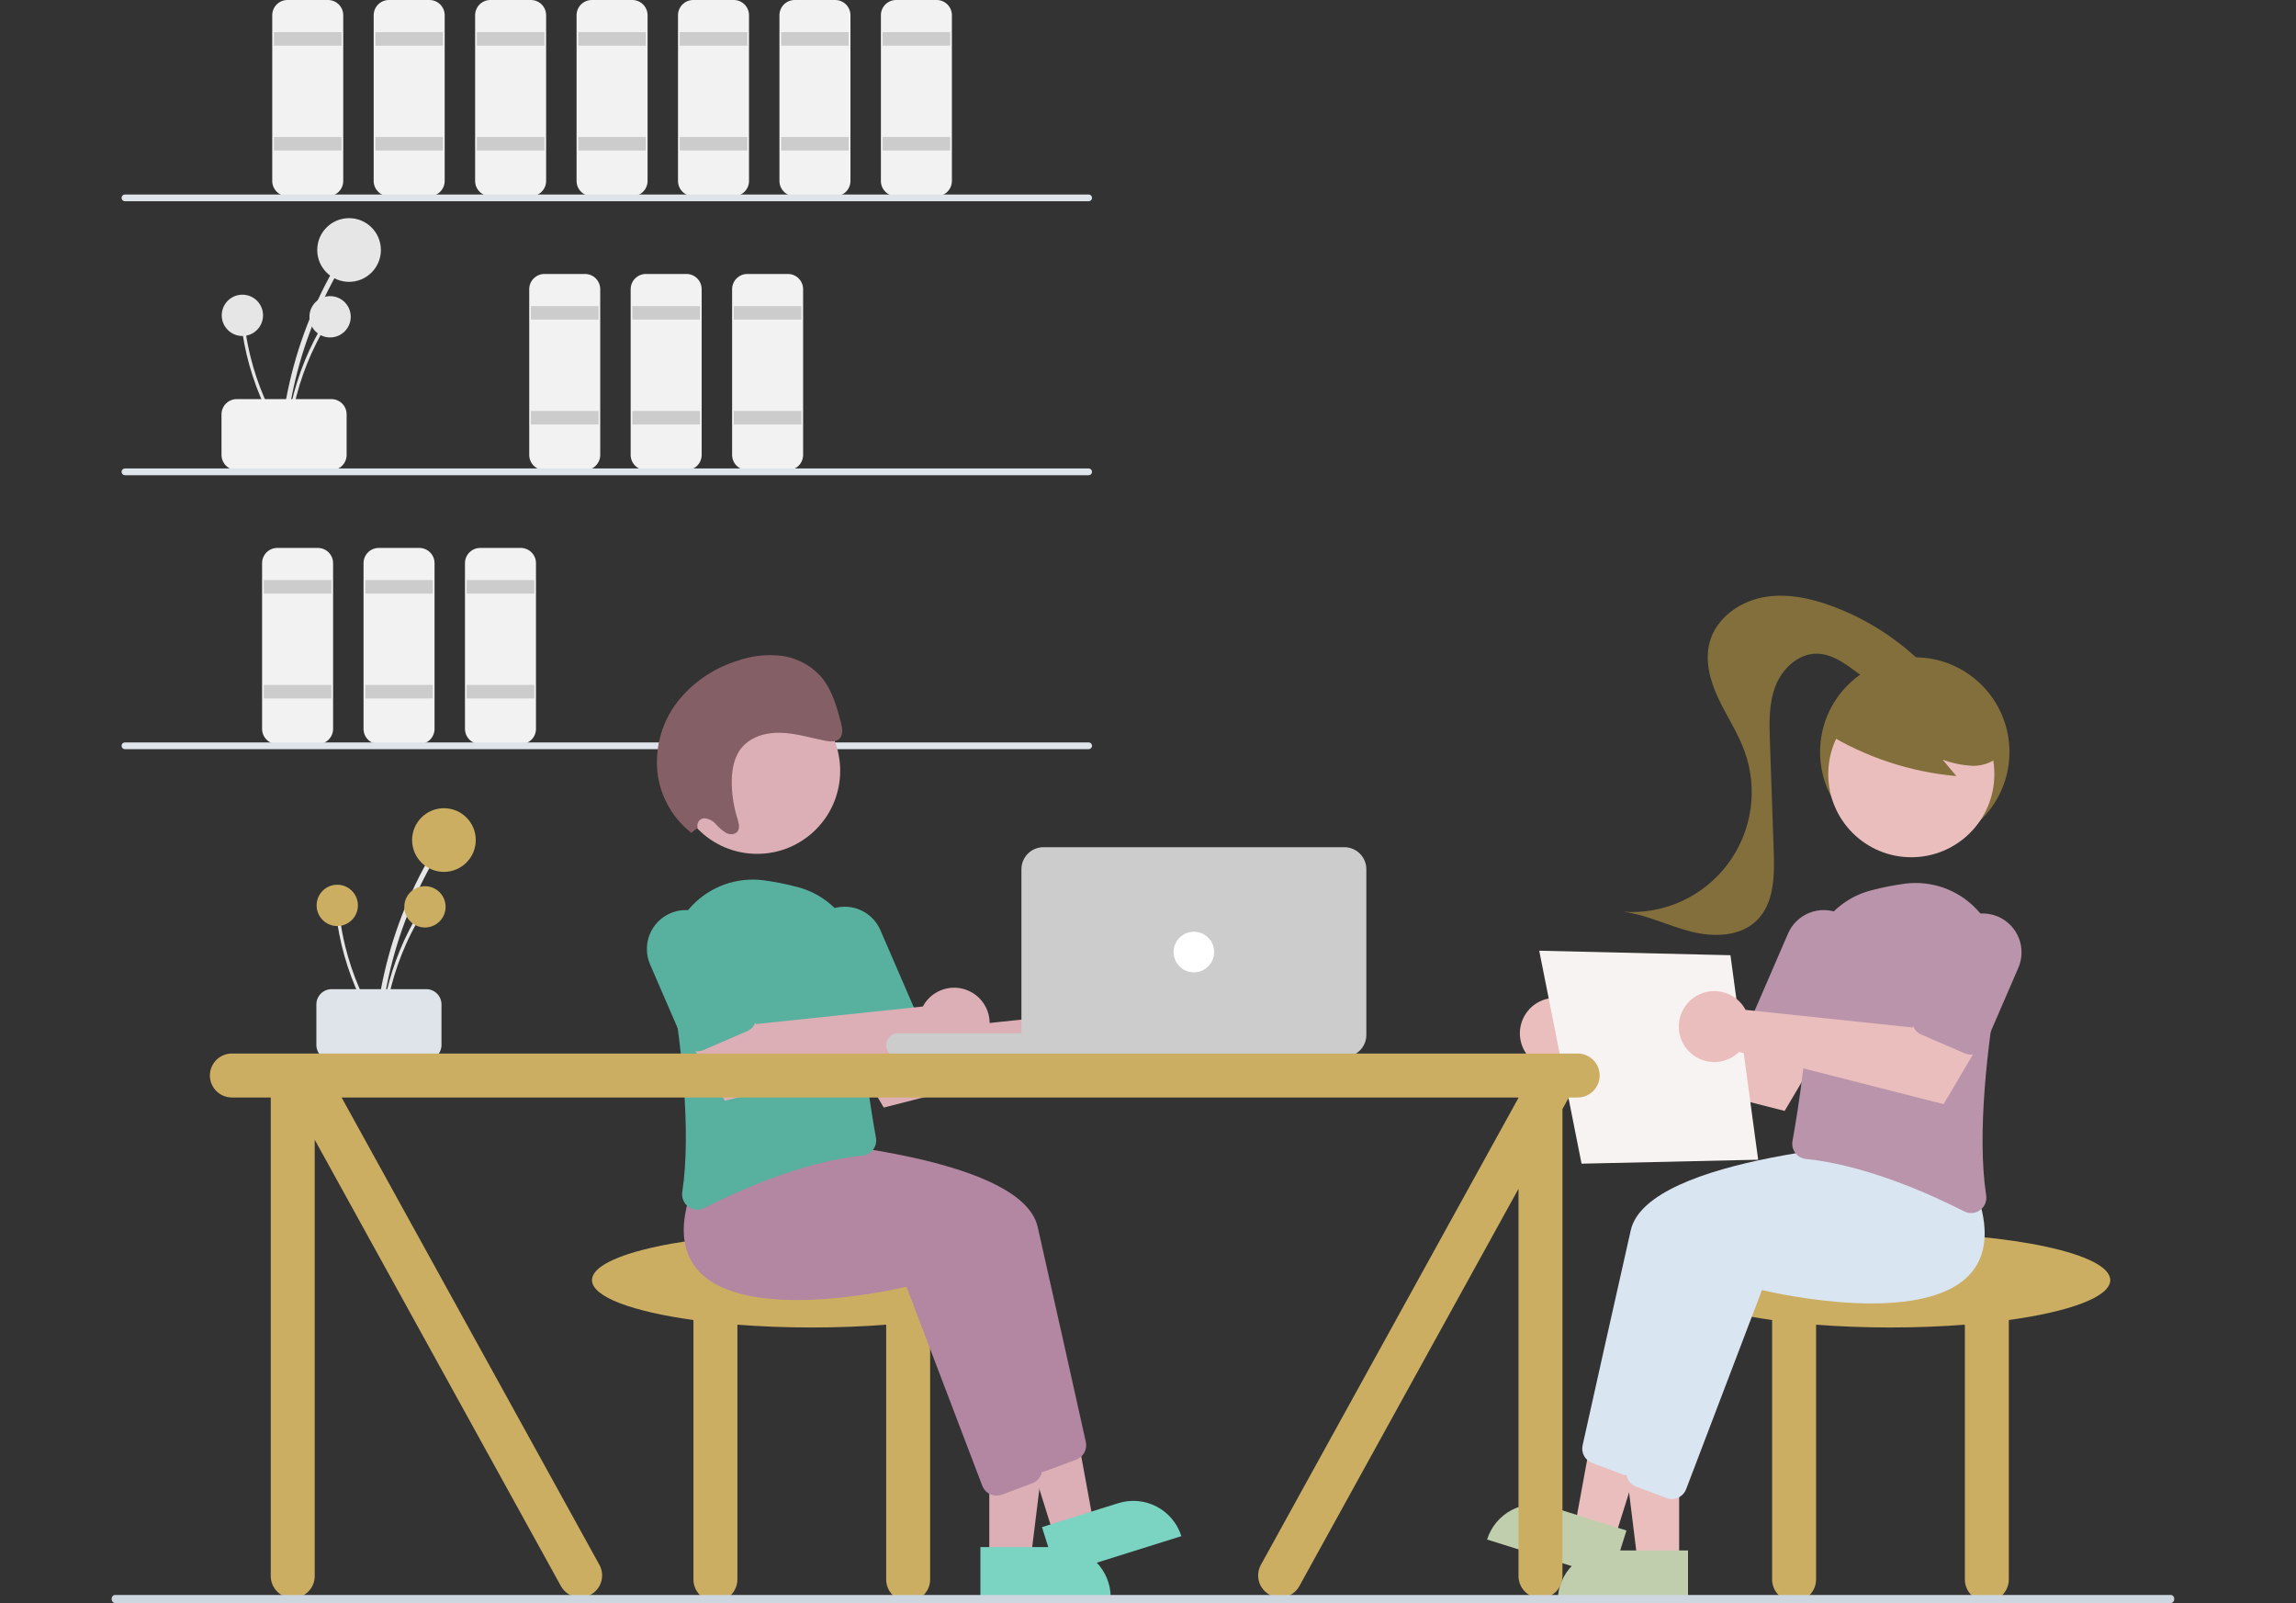 <svg width="679" height="474" viewBox="0 0 679 474" fill="none" xmlns="http://www.w3.org/2000/svg">
<rect x="0" y="0" width="679" height="474" fill="#333333" stroke="none"/>
<g clip-path="url(#clip0_1229_1131)">
<path d="M84.511 129.423C85.746 116.117 89.159 103.105 94.611 90.906C96.131 87.511 97.804 84.19 99.629 80.945C99.721 80.775 99.743 80.576 99.691 80.391C99.639 80.205 99.517 80.047 99.35 79.95C99.184 79.852 98.986 79.823 98.799 79.869C98.611 79.915 98.449 80.032 98.346 80.195C91.707 92.016 87.055 104.847 84.578 118.177C83.889 121.899 83.371 125.648 83.024 129.423C82.936 130.375 84.423 130.369 84.511 129.423Z" fill="#E6E6E6"/>
<path d="M103.23 83.329C108.429 83.329 112.644 79.114 112.644 73.914C112.644 68.715 108.429 64.5 103.23 64.5C98.03 64.5 93.815 68.715 93.815 73.914C93.815 79.114 98.03 83.329 103.23 83.329Z" fill="#E6E6E6"/>
<path d="M85.474 129.673C86.275 121.041 88.489 112.599 92.027 104.685C93.013 102.482 94.098 100.328 95.282 98.223C95.341 98.113 95.356 97.984 95.322 97.864C95.288 97.743 95.209 97.64 95.101 97.577C94.993 97.514 94.865 97.495 94.743 97.525C94.621 97.555 94.516 97.63 94.449 97.736C90.142 105.405 87.125 113.73 85.518 122.377C85.07 124.792 84.734 127.224 84.51 129.673C84.452 130.291 85.417 130.287 85.474 129.673Z" fill="#E6E6E6"/>
<path d="M97.618 99.77C100.991 99.77 103.725 97.035 103.725 93.662C103.725 90.289 100.991 87.554 97.618 87.554C94.245 87.554 91.51 90.289 91.51 93.662C91.51 97.035 94.245 99.77 97.618 99.77Z" fill="#E6E6E6"/>
<path d="M84.257 129.096C79.58 121.797 76.133 113.78 74.054 105.363C73.477 103.02 73.008 100.655 72.647 98.266C72.626 98.143 72.558 98.032 72.457 97.958C72.356 97.884 72.231 97.852 72.107 97.868C71.983 97.885 71.87 97.949 71.793 98.047C71.715 98.145 71.678 98.27 71.691 98.394C73.011 107.09 75.752 115.51 79.804 123.317C80.937 125.496 82.168 127.62 83.496 129.689C83.831 130.212 84.59 129.615 84.257 129.096Z" fill="#E6E6E6"/>
<path d="M71.683 99.341C75.056 99.341 77.791 96.606 77.791 93.233C77.791 89.86 75.056 87.126 71.683 87.126C68.31 87.126 65.576 89.86 65.576 93.233C65.576 96.606 68.31 99.341 71.683 99.341Z" fill="#E6E6E6"/>
<path d="M65.507 134.5V122.5C65.508 121.307 65.983 120.163 66.826 119.319C67.67 118.476 68.814 118.001 70.007 118H98.007C99.2 118.001 100.344 118.476 101.187 119.319C102.031 120.163 102.506 121.307 102.507 122.5V134.5C102.506 135.693 102.031 136.837 101.187 137.68C100.344 138.524 99.2 138.999 98.007 139H70.007C68.814 138.999 67.67 138.524 66.826 137.68C65.983 136.837 65.508 135.693 65.507 134.5Z" fill="#F2F2F2"/>
<path d="M97.007 58H85.007C83.814 57.999 82.67 57.524 81.826 56.681C80.983 55.837 80.508 54.693 80.507 53.5V4.5C80.508 3.307 80.983 2.163 81.826 1.319C82.67 0.476 83.814 0.001 85.007 0H97.007C98.2 0.001 99.344 0.476 100.187 1.319C101.031 2.163 101.506 3.307 101.507 4.5V53.5C101.506 54.693 101.031 55.837 100.187 56.681C99.344 57.524 98.2 57.999 97.007 58Z" fill="#F2F2F2"/>
<path d="M101.007 9.5H81.007V13.5H101.007V9.5Z" fill="#CCCCCC"/>
<path d="M101.007 40.5H81.007V44.5H101.007V40.5Z" fill="#CCCCCC"/>
<path d="M127.007 58H115.007C113.814 57.999 112.67 57.524 111.826 56.681C110.983 55.837 110.508 54.693 110.507 53.5V4.5C110.508 3.307 110.983 2.163 111.826 1.319C112.67 0.476 113.814 0.001 115.007 0H127.007C128.2 0.001 129.344 0.476 130.187 1.319C131.031 2.163 131.506 3.307 131.507 4.5V53.5C131.506 54.693 131.031 55.837 130.187 56.681C129.344 57.524 128.2 57.999 127.007 58Z" fill="#F2F2F2"/>
<path d="M131.007 9.5H111.007V13.5H131.007V9.5Z" fill="#CCCCCC"/>
<path d="M131.007 40.5H111.007V44.5H131.007V40.5Z" fill="#CCCCCC"/>
<path d="M157.007 58H145.007C143.814 57.999 142.67 57.524 141.826 56.681C140.983 55.837 140.508 54.693 140.507 53.5V4.5C140.508 3.307 140.983 2.163 141.826 1.319C142.67 0.476 143.814 0.001 145.007 0H157.007C158.2 0.001 159.344 0.476 160.187 1.319C161.031 2.163 161.506 3.307 161.507 4.5V53.5C161.506 54.693 161.031 55.837 160.187 56.681C159.344 57.524 158.2 57.999 157.007 58Z" fill="#F2F2F2"/>
<path d="M161.007 9.5H141.007V13.5H161.007V9.5Z" fill="#CCCCCC"/>
<path d="M161.007 40.5H141.007V44.5H161.007V40.5Z" fill="#CCCCCC"/>
<path d="M173.007 139H161.007C159.814 138.999 158.67 138.524 157.826 137.68C156.983 136.837 156.508 135.693 156.507 134.5V85.5C156.508 84.307 156.983 83.163 157.826 82.32C158.67 81.476 159.814 81.001 161.007 81H173.007C174.2 81.001 175.344 81.476 176.187 82.32C177.031 83.163 177.506 84.307 177.507 85.5V134.5C177.506 135.693 177.031 136.837 176.187 137.68C175.344 138.524 174.2 138.999 173.007 139Z" fill="#F2F2F2"/>
<path d="M177.007 90.5H157.007V94.5H177.007V90.5Z" fill="#CCCCCC"/>
<path d="M177.007 121.5H157.007V125.5H177.007V121.5Z" fill="#CCCCCC"/>
<path d="M203.007 139H191.007C189.814 138.999 188.67 138.524 187.826 137.68C186.983 136.837 186.508 135.693 186.507 134.5V85.5C186.508 84.307 186.983 83.163 187.826 82.32C188.67 81.476 189.814 81.001 191.007 81H203.007C204.2 81.001 205.344 81.476 206.187 82.32C207.031 83.163 207.506 84.307 207.507 85.5V134.5C207.506 135.693 207.031 136.837 206.187 137.68C205.344 138.524 204.2 138.999 203.007 139Z" fill="#F2F2F2"/>
<path d="M207.007 90.5H187.007V94.5H207.007V90.5Z" fill="#CCCCCC"/>
<path d="M207.007 121.5H187.007V125.5H207.007V121.5Z" fill="#CCCCCC"/>
<path d="M233.007 139H221.007C219.814 138.999 218.67 138.524 217.826 137.68C216.983 136.837 216.508 135.693 216.507 134.5V85.5C216.508 84.307 216.983 83.163 217.826 82.32C218.67 81.476 219.814 81.001 221.007 81H233.007C234.2 81.001 235.344 81.476 236.187 82.32C237.031 83.163 237.506 84.307 237.507 85.5V134.5C237.506 135.693 237.031 136.837 236.187 137.68C235.344 138.524 234.2 138.999 233.007 139Z" fill="#F2F2F2"/>
<path d="M237.007 90.5H217.007V94.5H237.007V90.5Z" fill="#CCCCCC"/>
<path d="M237.007 121.5H217.007V125.5H237.007V121.5Z" fill="#CCCCCC"/>
<path d="M94.007 220H82.007C80.814 219.999 79.67 219.524 78.826 218.68C77.983 217.837 77.508 216.693 77.507 215.5V166.5C77.508 165.307 77.983 164.163 78.826 163.319C79.67 162.476 80.814 162.001 82.007 162H94.007C95.2 162.001 96.344 162.476 97.188 163.319C98.031 164.163 98.506 165.307 98.507 166.5V215.5C98.506 216.693 98.031 217.837 97.188 218.68C96.344 219.524 95.2 219.999 94.007 220Z" fill="#F2F2F2"/>
<path d="M98.007 171.5H78.007V175.5H98.007V171.5Z" fill="#CCCCCC"/>
<path d="M98.007 202.5H78.007V206.5H98.007V202.5Z" fill="#CCCCCC"/>
<path d="M124.007 220H112.007C110.814 219.999 109.67 219.524 108.826 218.68C107.983 217.837 107.508 216.693 107.507 215.5V166.5C107.508 165.307 107.983 164.163 108.826 163.319C109.67 162.476 110.814 162.001 112.007 162H124.007C125.2 162.001 126.344 162.476 127.187 163.319C128.031 164.163 128.506 165.307 128.507 166.5V215.5C128.506 216.693 128.031 217.837 127.187 218.68C126.344 219.524 125.2 219.999 124.007 220Z" fill="#F2F2F2"/>
<path d="M128.007 171.5H108.007V175.5H128.007V171.5Z" fill="#CCCCCC"/>
<path d="M128.007 202.5H108.007V206.5H128.007V202.5Z" fill="#CCCCCC"/>
<path d="M154.007 220H142.007C140.814 219.999 139.67 219.524 138.826 218.68C137.983 217.837 137.508 216.693 137.507 215.5V166.5C137.508 165.307 137.983 164.163 138.826 163.319C139.67 162.476 140.814 162.001 142.007 162H154.007C155.2 162.001 156.344 162.476 157.187 163.319C158.031 164.163 158.506 165.307 158.507 166.5V215.5C158.506 216.693 158.031 217.837 157.187 218.68C156.344 219.524 155.2 219.999 154.007 220Z" fill="#F2F2F2"/>
<path d="M158.007 171.5H138.007V175.5H158.007V171.5Z" fill="#CCCCCC"/>
<path d="M158.007 202.5H138.007V206.5H158.007V202.5Z" fill="#CCCCCC"/>
<path d="M187.007 58H175.007C173.814 57.999 172.67 57.524 171.826 56.681C170.983 55.837 170.508 54.693 170.507 53.5V4.5C170.508 3.307 170.983 2.163 171.826 1.319C172.67 0.476 173.814 0.001 175.007 0H187.007C188.2 0.001 189.344 0.476 190.187 1.319C191.031 2.163 191.506 3.307 191.507 4.5V53.5C191.506 54.693 191.031 55.837 190.187 56.681C189.344 57.524 188.2 57.999 187.007 58Z" fill="#F2F2F2"/>
<path d="M191.007 9.5H171.007V13.5H191.007V9.5Z" fill="#CCCCCC"/>
<path d="M191.007 40.5H171.007V44.5H191.007V40.5Z" fill="#CCCCCC"/>
<path d="M217.007 58H205.007C203.814 57.999 202.67 57.524 201.826 56.681C200.983 55.837 200.508 54.693 200.507 53.5V4.5C200.508 3.307 200.983 2.163 201.826 1.319C202.67 0.476 203.814 0.001 205.007 0H217.007C218.2 0.001 219.344 0.476 220.187 1.319C221.031 2.163 221.506 3.307 221.507 4.5V53.5C221.506 54.693 221.031 55.837 220.187 56.681C219.344 57.524 218.2 57.999 217.007 58Z" fill="#F2F2F2"/>
<path d="M221.007 9.5H201.007V13.5H221.007V9.5Z" fill="#CCCCCC"/>
<path d="M221.007 40.5H201.007V44.5H221.007V40.5Z" fill="#CCCCCC"/>
<path d="M247.007 58H235.007C233.814 57.999 232.67 57.524 231.826 56.681C230.983 55.837 230.508 54.693 230.507 53.5V4.5C230.508 3.307 230.983 2.163 231.826 1.319C232.67 0.476 233.814 0.001 235.007 0H247.007C248.2 0.001 249.344 0.476 250.187 1.319C251.031 2.163 251.506 3.307 251.507 4.5V53.5C251.506 54.693 251.031 55.837 250.187 56.681C249.344 57.524 248.2 57.999 247.007 58Z" fill="#F2F2F2"/>
<path d="M251.007 9.5H231.007V13.5H251.007V9.5Z" fill="#CCCCCC"/>
<path d="M251.007 40.5H231.007V44.5H251.007V40.5Z" fill="#CCCCCC"/>
<path d="M277.007 58H265.007C263.814 57.999 262.67 57.524 261.826 56.681C260.983 55.837 260.508 54.693 260.507 53.5V4.5C260.508 3.307 260.983 2.163 261.826 1.319C262.67 0.476 263.814 0.001 265.007 0H277.007C278.2 0.001 279.344 0.476 280.187 1.319C281.031 2.163 281.506 3.307 281.507 4.5V53.5C281.506 54.693 281.031 55.837 280.187 56.681C279.344 57.524 278.2 57.999 277.007 58Z" fill="#F2F2F2"/>
<path d="M281.007 9.5H261.007V13.5H281.007V9.5Z" fill="#CCCCCC"/>
<path d="M281.007 40.5H261.007V44.5H281.007V40.5Z" fill="#CCCCCC"/>
<path d="M321.948 59.5H36.948C36.683 59.5 36.428 59.395 36.241 59.207C36.053 59.02 35.948 58.765 35.948 58.5C35.948 58.235 36.053 57.98 36.241 57.793C36.428 57.605 36.683 57.5 36.948 57.5H321.948C322.213 57.5 322.467 57.605 322.655 57.793C322.843 57.98 322.948 58.235 322.948 58.5C322.948 58.765 322.843 59.02 322.655 59.207C322.467 59.395 322.213 59.5 321.948 59.5Z" fill="#DFE4EA"/>
<path d="M321.948 140.5H36.948C36.683 140.5 36.428 140.395 36.241 140.207C36.053 140.02 35.948 139.765 35.948 139.5C35.948 139.235 36.053 138.98 36.241 138.793C36.428 138.605 36.683 138.5 36.948 138.5H321.948C322.213 138.5 322.467 138.605 322.655 138.793C322.843 138.98 322.948 139.235 322.948 139.5C322.948 139.765 322.843 140.02 322.655 140.207C322.467 140.395 322.213 140.5 321.948 140.5Z" fill="#DFE4EA"/>
<path d="M321.948 221.5H36.948C36.683 221.5 36.428 221.395 36.241 221.207C36.053 221.02 35.948 220.765 35.948 220.5C35.948 220.235 36.053 219.98 36.241 219.793C36.428 219.605 36.683 219.5 36.948 219.5H321.948C322.213 219.5 322.467 219.605 322.655 219.793C322.843 219.98 322.948 220.235 322.948 220.5C322.948 220.765 322.843 221.02 322.655 221.207C322.467 221.395 322.213 221.5 321.948 221.5Z" fill="#DFE4EA"/>
<path d="M305.07 378.482C305.07 370.75 275.968 364.482 240.07 364.482C204.172 364.482 175.07 370.75 175.07 378.482C175.07 383.438 187.034 387.789 205.07 390.277V466.982C205.07 468.706 205.755 470.36 206.974 471.578C208.193 472.797 209.846 473.482 211.57 473.482C213.294 473.482 214.947 472.797 216.166 471.578C217.385 470.36 218.07 468.706 218.07 466.982V391.658C224.942 392.191 232.347 392.482 240.07 392.482C247.793 392.482 255.198 392.191 262.07 391.658V466.982C262.07 468.706 262.755 470.36 263.974 471.578C265.193 472.797 266.846 473.482 268.57 473.482C270.294 473.482 271.947 472.797 273.166 471.578C274.385 470.36 275.07 468.706 275.07 466.982V390.277C293.106 387.789 305.07 383.438 305.07 378.482Z" fill="#CCAE62"/>
<path d="M292.563 460.906H304.823L310.655 413.618H292.561L292.563 460.906Z" fill="#DBAFB5"/>
<path d="M328.467 472.289L289.936 472.29L289.936 457.403L313.58 457.402C317.528 457.402 321.314 458.97 324.106 461.762C326.898 464.554 328.467 468.34 328.467 472.289Z" fill="#7BD3C2"/>
<path d="M311.701 454.064L323.398 450.393L314.806 403.528L297.542 408.945L311.701 454.064Z" fill="#DBAFB5"/>
<path d="M349.366 454.175L312.603 465.712L308.145 451.508L330.704 444.429C334.472 443.246 338.554 443.609 342.054 445.437C345.553 447.265 348.184 450.408 349.366 454.175Z" fill="#7BD3C2"/>
<path d="M303.499 432.299L281.072 373.428C276.04 374.609 233.845 383.946 219.713 368.899C214.869 363.742 213.925 356.27 216.905 346.691L225.153 336.327L225.409 336.341C228.527 336.505 301.844 340.614 306.87 362.729C311.108 381.374 318.847 416.135 321.118 426.345C321.348 427.402 321.19 428.508 320.674 429.459C320.157 430.411 319.316 431.145 318.303 431.528L309.284 434.91C308.782 435.099 308.249 435.196 307.712 435.196C306.799 435.196 305.908 434.919 305.156 434.402C304.403 433.884 303.826 433.151 303.499 432.299Z" fill="#B386A1"/>
<path d="M290.499 439.299L268.072 380.428C263.04 381.609 220.845 390.945 206.713 375.899C201.869 370.742 200.925 363.27 203.905 353.691L212.153 343.327L212.409 343.341C215.527 343.505 288.844 347.614 293.87 369.729C298.108 388.374 305.847 423.135 308.118 433.345C308.348 434.402 308.19 435.508 307.674 436.459C307.157 437.411 306.316 438.145 305.303 438.528L296.284 441.91C295.782 442.099 295.249 442.196 294.712 442.196C293.799 442.196 292.908 441.919 292.156 441.402C291.403 440.884 290.826 440.151 290.499 439.299Z" fill="#B386A1"/>
<path d="M320.807 298.176C320.476 298.619 320.18 299.088 319.922 299.578L270.602 304.774L263.502 295.04L247.411 303.834L261.356 327.456L321.843 312.033C323.369 313.521 325.312 314.509 327.413 314.866C329.515 315.222 331.675 314.931 333.606 314.03C335.538 313.129 337.149 311.662 338.227 309.823C339.304 307.984 339.796 305.86 339.637 303.735C339.478 301.61 338.676 299.583 337.337 297.925C335.998 296.266 334.186 295.055 332.142 294.452C330.098 293.848 327.918 293.881 325.894 294.547C323.869 295.212 322.095 296.478 320.807 298.176Z" fill="#DBAFB5"/>
<path d="M203.588 356.8C202.913 356.313 202.386 355.65 202.065 354.882C201.744 354.115 201.642 353.273 201.769 352.451C204.552 334.108 201.35 307.832 198.175 289.018C197.524 285.201 197.777 281.285 198.913 277.583C200.049 273.881 202.036 270.497 204.715 267.701C207.394 264.905 210.69 262.775 214.34 261.483C217.99 260.19 221.892 259.77 225.734 260.257C229.076 260.698 232.387 261.351 235.647 262.211C241.061 263.574 245.851 266.74 249.228 271.186C252.605 275.633 254.369 281.097 254.229 286.679C253.754 304.833 257.44 327.484 259.047 336.38C259.157 336.991 259.139 337.618 258.996 338.222C258.852 338.826 258.586 339.394 258.213 339.891C257.848 340.382 257.384 340.791 256.851 341.093C256.318 341.394 255.727 341.581 255.118 341.641C237.31 343.458 218.106 352.142 208.243 357.157C207.61 357.484 206.907 357.656 206.194 357.658C205.256 357.655 204.344 357.354 203.588 356.8Z" fill="#58B19F"/>
<path d="M251.659 309.488C251.108 309.272 250.606 308.949 250.182 308.537C249.757 308.126 249.418 307.634 249.185 307.091L239.254 284.148C238.652 282.762 238.33 281.271 238.305 279.76C238.28 278.25 238.554 276.749 239.109 275.344C239.665 273.938 240.492 272.657 241.543 271.571C242.594 270.486 243.849 269.618 245.236 269.018C246.622 268.418 248.114 268.097 249.624 268.073C251.135 268.05 252.636 268.324 254.04 268.881C255.445 269.438 256.726 270.266 257.811 271.318C258.895 272.37 259.762 273.625 260.361 275.013L270.292 297.955C270.765 299.05 270.784 300.288 270.345 301.398C269.906 302.507 269.045 303.397 267.95 303.872L255.103 309.433C254.561 309.67 253.977 309.797 253.386 309.806C252.795 309.815 252.208 309.707 251.659 309.488Z" fill="#58B19F"/>
<path d="M273.807 296.176C273.476 296.619 273.18 297.088 272.922 297.578L223.602 302.774L216.502 293.04L200.411 301.834L214.356 325.456L274.843 310.033C276.369 311.521 278.312 312.509 280.413 312.866C282.515 313.222 284.675 312.931 286.606 312.03C288.538 311.129 290.149 309.662 291.227 307.823C292.304 305.984 292.796 303.86 292.637 301.735C292.478 299.61 291.676 297.583 290.337 295.925C288.998 294.266 287.186 293.055 285.142 292.452C283.098 291.848 280.918 291.881 278.894 292.547C276.869 293.212 275.095 294.478 273.807 296.176Z" fill="#DBAFB5"/>
<path d="M204.659 310.488C204.108 310.272 203.606 309.949 203.182 309.537C202.757 309.126 202.418 308.634 202.185 308.091L192.254 285.148C191.652 283.762 191.33 282.271 191.305 280.76C191.28 279.25 191.554 277.749 192.109 276.344C192.665 274.938 193.492 273.657 194.543 272.571C195.594 271.486 196.849 270.618 198.236 270.018C199.622 269.418 201.114 269.097 202.624 269.073C204.135 269.05 205.636 269.324 207.04 269.881C208.445 270.438 209.726 271.266 210.811 272.318C211.895 273.37 212.762 274.625 213.361 276.013L223.293 298.955C223.765 300.05 223.784 301.288 223.345 302.398C222.906 303.507 222.045 304.397 220.95 304.872L208.103 310.433C207.561 310.67 206.977 310.797 206.386 310.806C205.795 310.815 205.208 310.707 204.659 310.488Z" fill="#58B19F"/>
<path d="M223.906 252.452C237.471 252.452 248.467 241.456 248.467 227.891C248.467 214.326 237.471 203.33 223.906 203.33C210.342 203.33 199.345 214.326 199.345 227.891C199.345 241.456 210.342 252.452 223.906 252.452Z" fill="#DBAFB5"/>
<path d="M206.346 244.748C206.24 244.439 206.207 244.111 206.248 243.788C206.289 243.465 206.404 243.155 206.583 242.883C206.762 242.611 207.001 242.383 207.282 242.218C207.562 242.053 207.877 241.954 208.202 241.929C208.867 241.965 209.518 242.135 210.116 242.43C210.713 242.725 211.245 243.138 211.678 243.644C212.567 244.668 213.602 245.557 214.749 246.281C215.937 246.88 217.549 246.794 218.226 245.652C218.862 244.58 218.426 243.144 218.041 241.899C217.062 238.73 216.513 235.444 216.411 232.129C216.301 228.429 216.823 224.567 218.871 221.681C221.515 217.956 226.243 216.542 230.717 216.645C235.191 216.747 239.592 218.128 244.024 219.001C245.554 219.303 247.352 219.457 248.375 218.271C249.463 217.01 249.064 214.97 248.601 213.267C247.4 208.85 246.126 204.283 243.336 200.715C240.319 197.008 236.009 194.582 231.275 193.925C226.73 193.362 222.116 193.886 217.812 195.453C210.801 197.663 204.632 201.961 200.13 207.772C195.488 213.952 193.483 221.718 194.552 229.372C195.596 236.039 199.128 242.062 204.437 246.227L206.346 244.748Z" fill="#855F66"/>
<path d="M112.566 303.876C113.801 290.571 117.214 277.559 122.667 265.359C124.186 261.964 125.859 258.644 127.685 255.398C127.776 255.229 127.798 255.03 127.746 254.844C127.694 254.659 127.572 254.5 127.405 254.403C127.239 254.306 127.041 254.277 126.854 254.323C126.666 254.368 126.504 254.485 126.401 254.648C119.762 266.469 115.111 279.301 112.633 292.63C111.944 296.353 111.426 300.101 111.08 303.876C110.991 304.828 112.478 304.822 112.566 303.876Z" fill="#E6E6E6"/>
<path d="M131.285 257.782C136.484 257.782 140.699 253.567 140.699 248.368C140.699 243.169 136.484 238.954 131.285 238.954C126.086 238.954 121.871 243.169 121.871 248.368C121.871 253.567 126.086 257.782 131.285 257.782Z" fill="#CCAE62"/>
<path d="M113.529 304.126C114.331 295.494 116.544 287.053 120.082 279.138C121.068 276.936 122.153 274.782 123.337 272.676C123.397 272.566 123.411 272.437 123.377 272.317C123.343 272.197 123.264 272.094 123.156 272.031C123.048 271.968 122.92 271.949 122.798 271.979C122.677 272.008 122.571 272.084 122.505 272.19C118.197 279.858 115.18 288.183 113.573 296.831C113.126 299.245 112.79 301.677 112.565 304.126C112.508 304.744 113.472 304.74 113.529 304.126Z" fill="#E6E6E6"/>
<path d="M125.673 274.223C129.046 274.223 131.78 271.489 131.78 268.116C131.78 264.742 129.046 262.008 125.673 262.008C122.3 262.008 119.565 264.742 119.565 268.116C119.565 271.489 122.3 274.223 125.673 274.223Z" fill="#CCAE62"/>
<path d="M112.312 303.55C107.635 296.251 104.188 288.233 102.109 279.817C101.532 277.474 101.063 275.108 100.702 272.72C100.681 272.596 100.613 272.486 100.512 272.412C100.411 272.337 100.286 272.305 100.162 272.322C100.038 272.339 99.925 272.403 99.848 272.501C99.77 272.599 99.734 272.723 99.746 272.848C101.067 281.544 103.807 289.964 107.859 297.77C108.992 299.949 110.223 302.074 111.551 304.143C111.886 304.665 112.645 304.069 112.312 303.55Z" fill="#E6E6E6"/>
<path d="M99.738 273.794C103.111 273.794 105.846 271.06 105.846 267.687C105.846 264.314 103.111 261.579 99.738 261.579C96.365 261.579 93.631 264.314 93.631 267.687C93.631 271.06 96.365 273.794 99.738 273.794Z" fill="#CCAE62"/>
<path d="M93.562 308.954V296.954C93.563 295.761 94.038 294.617 94.882 293.773C95.725 292.929 96.869 292.455 98.062 292.454H126.062C127.255 292.455 128.399 292.929 129.243 293.773C130.086 294.617 130.561 295.761 130.562 296.954V308.954C130.561 310.147 130.086 311.291 129.243 312.134C128.399 312.978 127.255 313.452 126.062 313.454H98.062C96.869 313.452 95.725 312.978 94.882 312.134C94.038 311.291 93.563 310.147 93.562 308.954Z" fill="#DFE4EA"/>
<path d="M344.57 305.482H265.57C263.637 305.482 262.07 307.049 262.07 308.982C262.07 310.915 263.637 312.482 265.57 312.482H344.57C346.503 312.482 348.07 310.915 348.07 308.982C348.07 307.049 346.503 305.482 344.57 305.482Z" fill="#CCCCCC"/>
<path d="M397.57 312.482H308.57C306.847 312.48 305.194 311.795 303.976 310.576C302.757 309.358 302.072 307.706 302.07 305.982V256.982C302.072 255.259 302.757 253.607 303.976 252.388C305.194 251.17 306.847 250.484 308.57 250.482H397.57C399.293 250.484 400.945 251.17 402.164 252.388C403.383 253.607 404.068 255.259 404.07 256.982V305.982C404.068 307.706 403.383 309.358 402.164 310.576C400.945 311.795 399.293 312.48 397.57 312.482Z" fill="#CCCCCC"/>
<path d="M353.07 287.482C356.384 287.482 359.07 284.796 359.07 281.482C359.07 278.169 356.384 275.482 353.07 275.482C349.756 275.482 347.07 278.169 347.07 281.482C347.07 284.796 349.756 287.482 353.07 287.482Z" fill="white"/>
<path d="M624.07 378.482C624.07 370.75 594.969 364.482 559.07 364.482C523.172 364.482 494.07 370.75 494.07 378.482C494.07 383.438 506.034 387.789 524.07 390.277V466.982C524.07 468.706 524.755 470.36 525.974 471.578C527.193 472.797 528.846 473.482 530.57 473.482C532.294 473.482 533.947 472.797 535.166 471.578C536.385 470.36 537.07 468.706 537.07 466.982V391.658C543.942 392.191 551.347 392.482 559.07 392.482C566.793 392.482 574.198 392.191 581.07 391.658V466.982C581.07 468.706 581.755 470.36 582.974 471.578C584.193 472.797 585.846 473.482 587.57 473.482C589.294 473.482 590.947 472.797 592.166 471.578C593.385 470.36 594.07 468.706 594.07 466.982V390.277C612.106 387.789 624.07 383.438 624.07 378.482Z" fill="#CCAE62"/>
<path d="M566.257 250.34C581.721 250.34 594.257 237.804 594.257 222.34C594.257 206.876 581.721 194.34 566.257 194.34C550.793 194.34 538.257 206.876 538.257 222.34C538.257 237.804 550.793 250.34 566.257 250.34Z" fill="#836F3C"/>
<path d="M496.577 461.906H484.317L478.485 414.618H496.579L496.577 461.906Z" fill="#EBBEBE"/>
<path d="M475.56 458.403H499.204V473.289H460.673C460.673 471.334 461.058 469.399 461.806 467.592C462.554 465.786 463.651 464.145 465.033 462.763C466.416 461.38 468.057 460.284 469.863 459.536C471.669 458.788 473.605 458.403 475.56 458.403Z" fill="#C1CEAD"/>
<path d="M477.439 455.064L465.742 451.393L474.334 404.528L491.598 409.945L477.439 455.064Z" fill="#EBBEBE"/>
<path d="M458.436 445.429L480.995 452.508L476.537 466.712L439.774 455.175C440.36 453.31 441.307 451.578 442.561 450.079C443.816 448.579 445.353 447.342 447.086 446.437C448.819 445.532 450.713 444.977 452.661 444.804C454.608 444.631 456.57 444.843 458.436 445.429Z" fill="#C1CEAD"/>
<path d="M481.428 436.196C480.891 436.196 480.358 436.099 479.856 435.91L470.836 432.528C469.824 432.145 468.983 431.411 468.466 430.459C467.95 429.508 467.792 428.402 468.022 427.345C470.293 417.135 478.032 382.374 482.27 363.729C487.296 341.614 560.613 337.505 563.731 337.341L563.987 337.327L572.235 347.691C575.215 357.27 574.271 364.742 569.427 369.899C555.295 384.946 513.1 375.609 508.068 374.428L485.641 433.299C485.314 434.151 484.737 434.884 483.984 435.402C483.232 435.919 482.341 436.196 481.428 436.196Z" fill="#DAE5F2"/>
<path d="M494.428 443.196C493.891 443.196 493.358 443.099 492.856 442.91L483.836 439.528C482.824 439.145 481.983 438.411 481.466 437.459C480.95 436.508 480.792 435.402 481.022 434.345C483.293 424.135 491.032 389.374 495.27 370.729C500.296 348.614 573.613 344.505 576.731 344.341L576.987 344.327L585.235 354.691C588.215 364.27 587.271 371.742 582.427 376.899C568.295 391.945 526.1 382.609 521.068 381.428L498.641 440.299C498.314 441.151 497.737 441.884 496.984 442.402C496.232 442.919 495.341 443.196 494.428 443.196Z" fill="#DAE5F2"/>
<path d="M468.333 299.176C468.664 299.619 468.96 300.088 469.218 300.578L518.538 305.774L525.638 296.04L541.728 304.834L527.784 328.456L467.297 313.033C465.771 314.521 463.828 315.509 461.726 315.866C459.625 316.222 457.465 315.931 455.534 315.03C453.602 314.129 451.99 312.662 450.913 310.823C449.836 308.984 449.344 306.86 449.503 304.735C449.662 302.61 450.464 300.583 451.803 298.925C453.142 297.266 454.954 296.055 456.998 295.452C459.042 294.848 461.221 294.881 463.246 295.547C465.271 296.212 467.045 297.478 468.333 299.176Z" fill="#EBBEBE"/>
<path d="M582.946 358.658C582.233 358.656 581.53 358.484 580.896 358.157C571.034 353.142 551.83 344.458 534.022 342.641C533.413 342.581 532.822 342.394 532.289 342.093C531.756 341.791 531.292 341.382 530.927 340.891C530.554 340.394 530.287 339.826 530.144 339.222C530.001 338.618 529.983 337.991 530.093 337.38C531.7 328.484 535.386 305.833 534.911 287.679C534.771 282.097 536.535 276.633 539.912 272.186C543.289 267.74 548.078 264.574 553.493 263.211C556.753 262.351 560.064 261.698 563.406 261.257C567.247 260.77 571.149 261.19 574.8 262.483C578.45 263.775 581.746 265.905 584.425 268.701C587.104 271.497 589.091 274.881 590.227 278.583C591.362 282.285 591.615 286.201 590.965 290.018C587.79 308.832 584.588 335.108 587.371 353.451C587.498 354.273 587.396 355.115 587.075 355.882C586.754 356.65 586.227 357.313 585.552 357.8C584.796 358.355 583.884 358.655 582.946 358.658Z" fill="#B994AA"/>
<path d="M535.824 310.807C535.209 310.806 534.601 310.679 534.037 310.434L521.189 304.872C520.095 304.397 519.234 303.507 518.795 302.398C518.356 301.289 518.375 300.05 518.847 298.955L528.779 276.013C529.378 274.626 530.245 273.37 531.329 272.318C532.414 271.266 533.695 270.438 535.099 269.881C536.504 269.324 538.005 269.05 539.516 269.073C541.026 269.097 542.518 269.418 543.904 270.018C545.291 270.618 546.546 271.486 547.597 272.571C548.648 273.657 549.475 274.939 550.031 276.344C550.586 277.749 550.859 279.25 550.835 280.76C550.81 282.271 550.488 283.762 549.886 285.148L539.955 308.091C539.605 308.896 539.028 309.583 538.295 310.065C537.561 310.547 536.702 310.805 535.824 310.807Z" fill="#B994AA"/>
<path d="M565.234 253.452C578.798 253.452 589.795 242.456 589.795 228.891C589.795 215.326 578.798 204.33 565.234 204.33C551.669 204.33 540.673 215.326 540.673 228.891C540.673 242.456 551.669 253.452 565.234 253.452Z" fill="#EBBEBE"/>
<path d="M540.231 216.824C551.865 223.926 564.98 228.247 578.557 229.452L574.517 224.612C577.459 225.699 580.554 226.314 583.688 226.433C586.818 226.384 590.098 225.179 591.874 222.601C592.667 221.32 593.137 219.865 593.246 218.363C593.355 216.86 593.099 215.353 592.499 213.971C591.268 211.214 589.352 208.818 586.933 207.011C582.645 203.619 577.585 201.341 572.203 200.379C566.822 199.417 561.286 199.802 556.089 201.499C552.524 202.564 549.331 204.612 546.876 207.408C544.548 210.28 540.065 212.84 541.257 216.34L540.231 216.824Z" fill="#836F3C"/>
<path d="M569.364 197.003C561.617 189.147 552.243 183.085 541.901 179.244C535.262 176.784 528.036 175.265 521.095 176.661C514.155 178.058 507.591 182.86 505.655 189.669C504.072 195.238 505.707 201.233 508.164 206.475C510.621 211.717 513.901 216.577 515.888 222.015C517.916 227.563 518.526 233.529 517.662 239.373C516.799 245.216 514.49 250.751 510.945 255.476C507.399 260.201 502.73 263.965 497.361 266.428C491.992 268.89 486.093 269.973 480.199 269.577C487.019 270.491 493.304 273.696 499.97 275.402C506.636 277.108 514.503 276.992 519.456 272.217C524.697 267.164 524.802 258.949 524.549 251.674L523.419 219.229C523.227 213.714 523.063 208.021 525.052 202.874C527.041 197.726 531.768 193.218 537.286 193.265C541.469 193.3 545.171 195.834 548.525 198.333C551.879 200.831 555.43 203.497 559.596 203.869C563.762 204.241 568.519 201.158 568.207 196.987" fill="#836F3C"/>
<path d="M455.197 281.087L511.75 282.422L519.943 342.878L467.716 344.05L455.197 281.087Z" fill="#F8F3F3"/>
<path d="M515.333 297.176C515.664 297.619 515.96 298.088 516.218 298.578L565.538 303.774L572.638 294.04L588.728 302.834L574.784 326.456L514.297 311.033C512.771 312.521 510.828 313.509 508.726 313.866C506.625 314.222 504.465 313.931 502.534 313.03C500.602 312.129 498.99 310.662 497.913 308.823C496.836 306.984 496.344 304.86 496.503 302.735C496.662 300.61 497.464 298.583 498.803 296.925C500.142 295.266 501.954 294.055 503.998 293.452C506.042 292.848 508.221 292.881 510.246 293.547C512.271 294.212 514.045 295.478 515.333 297.176Z" fill="#EBBEBE"/>
<path d="M582.824 311.807C582.209 311.806 581.601 311.679 581.037 311.434L568.189 305.872C567.095 305.397 566.234 304.507 565.795 303.398C565.356 302.289 565.375 301.05 565.847 299.955L575.779 277.013C576.378 275.626 577.245 274.37 578.329 273.318C579.414 272.266 580.695 271.438 582.099 270.881C583.504 270.324 585.005 270.05 586.516 270.073C588.026 270.097 589.518 270.418 590.904 271.018C592.291 271.618 593.546 272.486 594.597 273.571C595.648 274.657 596.475 275.939 597.031 277.344C597.586 278.749 597.859 280.25 597.835 281.76C597.81 283.271 597.488 284.762 596.886 286.148L586.955 309.091C586.605 309.896 586.028 310.583 585.295 311.065C584.561 311.547 583.702 311.805 582.824 311.807Z" fill="#B994AA"/>
<path d="M466.57 311.482H68.57C66.846 311.482 65.193 312.167 63.974 313.386C62.755 314.605 62.07 316.258 62.07 317.982C62.07 319.706 62.755 321.36 63.974 322.578C65.193 323.797 66.846 324.482 68.57 324.482H80.07V465.982C80.07 467.706 80.755 469.36 81.974 470.578C83.193 471.797 84.846 472.482 86.57 472.482C88.294 472.482 89.947 471.797 91.166 470.578C92.385 469.36 93.07 467.706 93.07 465.982V336.972L165.941 469.05C166.805 470.539 168.224 471.625 169.888 472.069C171.551 472.513 173.323 472.279 174.814 471.418C176.305 470.557 177.393 469.14 177.841 467.478C178.288 465.815 178.057 464.043 177.199 462.55L101.024 324.482H449.07V324.566L372.941 462.55C372.079 464.043 371.846 465.817 372.292 467.482C372.738 469.147 373.827 470.567 375.32 471.429C376.813 472.291 378.587 472.525 380.252 472.079C381.917 471.632 383.337 470.543 384.199 469.05L449.07 351.472V465.982C449.07 467.706 449.755 469.36 450.974 470.578C452.193 471.797 453.846 472.482 455.57 472.482C457.294 472.482 458.947 471.797 460.166 470.578C461.385 469.36 462.07 467.706 462.07 465.982V327.91L463.961 324.482H466.57C468.294 324.482 469.947 323.797 471.166 322.578C472.385 321.36 473.07 319.706 473.07 317.982C473.07 316.258 472.385 314.605 471.166 313.386C469.947 312.167 468.294 311.482 466.57 311.482Z" fill="#CCAE62"/>
<path d="M641.984 473.949H34.02C33.75 473.948 33.491 473.822 33.301 473.599C33.11 473.375 33.003 473.073 33.003 472.758C33.003 472.443 33.11 472.14 33.301 471.917C33.491 471.694 33.75 471.568 34.02 471.567H641.984C642.255 471.567 642.514 471.693 642.705 471.916C642.896 472.139 643.003 472.442 643.003 472.758C643.003 473.074 642.896 473.376 642.705 473.6C642.514 473.823 642.255 473.949 641.984 473.949Z" fill="#CED6E0"/>
</g>
<defs>
<clipPath id="clip0_1229_1131">
<rect width="740.675" height="473.949" fill="white" transform="translate(-27)"/>
</clipPath>
</defs>
</svg>
